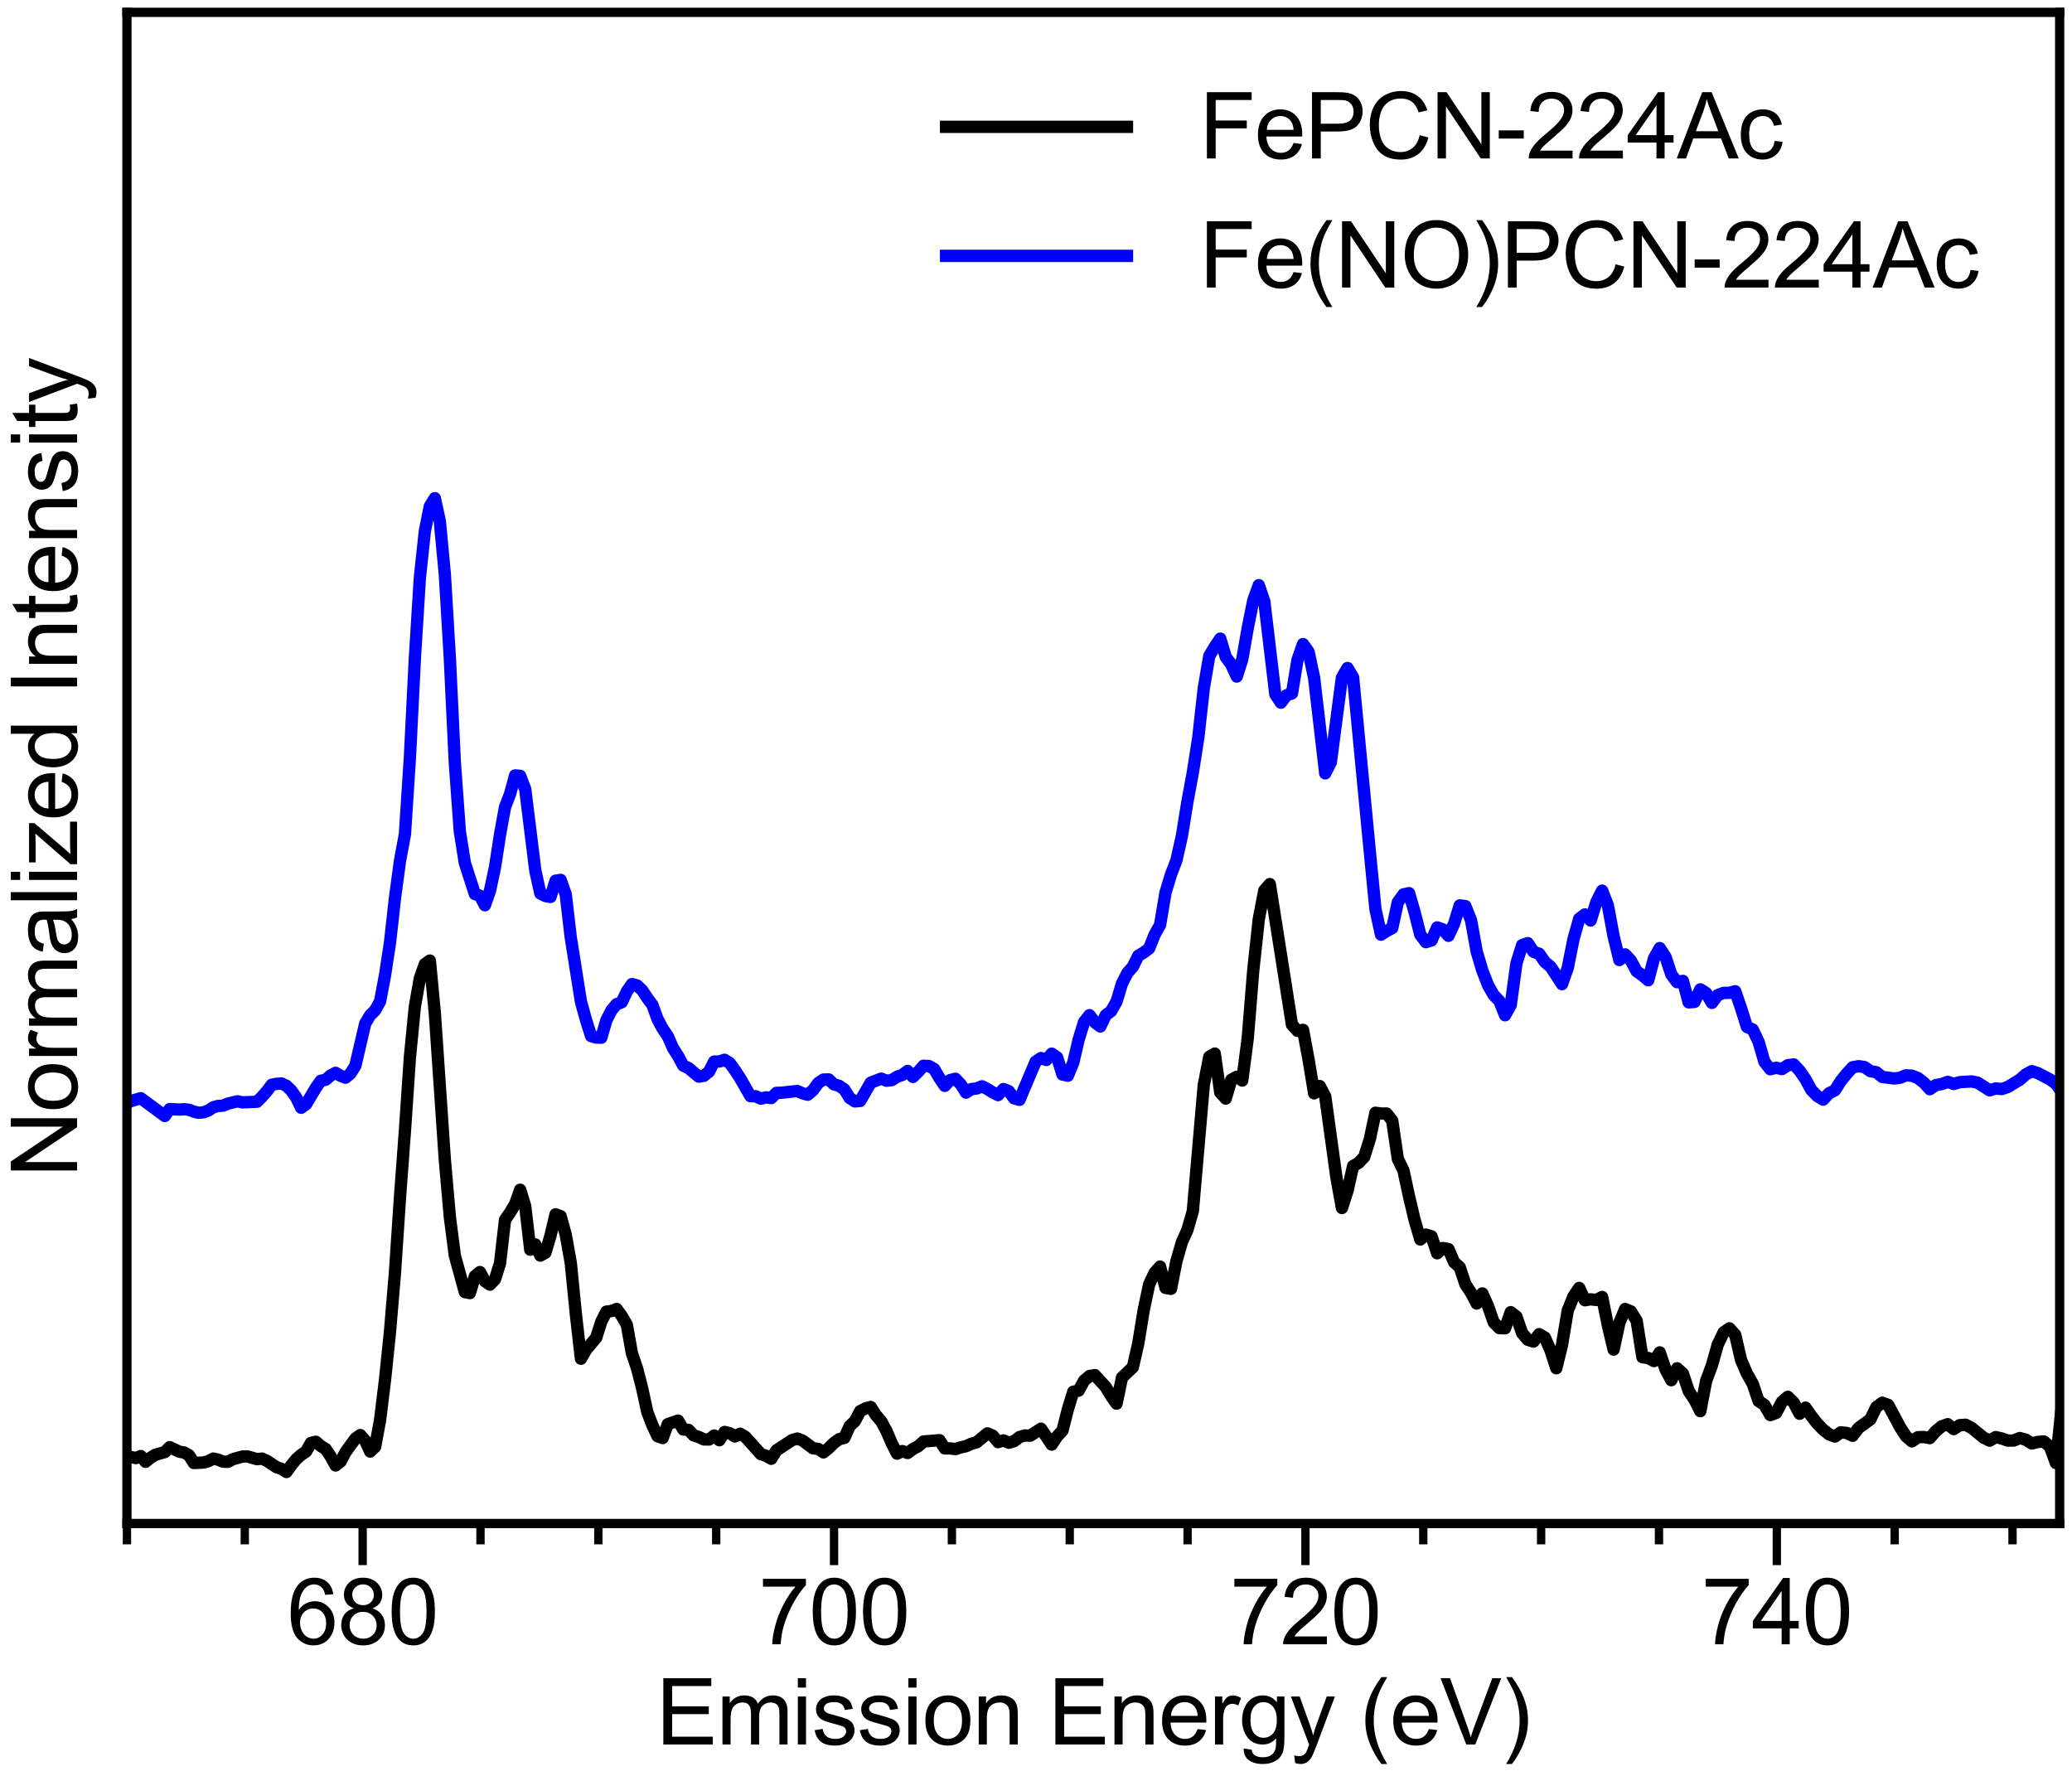 <?xml version="1.0" encoding="utf-8" standalone="no"?>
<!DOCTYPE svg PUBLIC "-//W3C//DTD SVG 1.1//EN"
  "http://www.w3.org/Graphics/SVG/1.1/DTD/svg11.dtd">
<svg xmlns:xlink="http://www.w3.org/1999/xlink" width="504pt" height="432pt" viewBox="0 0 504 432" xmlns="http://www.w3.org/2000/svg" version="1.1">
 <defs>
  <style type="text/css">*{stroke-linejoin: round; stroke-linecap: butt}</style>
 </defs>
 <g id="figure_1">
  <g id="patch_1">
   <path d="M 0 432 
L 504 432 
L 504 0 
L 0 0 
z
" style="fill: #ffffff"/>
  </g>
  <g id="axes_1">
   <g id="patch_2">
    <path d="M 30.878 370.609 
L 501 370.609 
L 501 3 
L 30.878 3 
z
" style="fill: #ffffff"/>
   </g>
   <g id="matplotlib.axis_1">
    <g id="xtick_1">
     <g id="line2d_1">
      <defs>
       <path id="mda9995c938" d="M 0 0 
L 0 10.125 
" style="stroke: #000000; stroke-width: 2.025"/>
      </defs>
      <g>
       <use xlink:href="#mda9995c938" x="88.21" y="370.609" style="stroke: #000000; stroke-width: 2.025"/>
      </g>
     </g>
     <g id="text_1">
      <!-- 680 -->
      <g transform="translate(69.859 399.982) scale(0.22 -0.22)">
       <defs>
        <path id="ArialMT-36" d="M 3184 3459 
L 2625 3416 
Q 2550 3747 2413 3897 
Q 2184 4138 1850 4138 
Q 1581 4138 1378 3988 
Q 1113 3794 959 3422 
Q 806 3050 800 2363 
Q 1003 2672 1297 2822 
Q 1591 2972 1913 2972 
Q 2475 2972 2870 2558 
Q 3266 2144 3266 1488 
Q 3266 1056 3080 686 
Q 2894 316 2569 119 
Q 2244 -78 1831 -78 
Q 1128 -78 684 439 
Q 241 956 241 2144 
Q 241 3472 731 4075 
Q 1159 4600 1884 4600 
Q 2425 4600 2770 4297 
Q 3116 3994 3184 3459 
z
M 888 1484 
Q 888 1194 1011 928 
Q 1134 663 1356 523 
Q 1578 384 1822 384 
Q 2178 384 2434 671 
Q 2691 959 2691 1453 
Q 2691 1928 2437 2201 
Q 2184 2475 1800 2475 
Q 1419 2475 1153 2201 
Q 888 1928 888 1484 
z
" transform="scale(0.016)"/>
        <path id="ArialMT-38" d="M 1131 2484 
Q 781 2613 612 2850 
Q 444 3088 444 3419 
Q 444 3919 803 4259 
Q 1163 4600 1759 4600 
Q 2359 4600 2725 4251 
Q 3091 3903 3091 3403 
Q 3091 3084 2923 2848 
Q 2756 2613 2416 2484 
Q 2838 2347 3058 2040 
Q 3278 1734 3278 1309 
Q 3278 722 2862 322 
Q 2447 -78 1769 -78 
Q 1091 -78 675 323 
Q 259 725 259 1325 
Q 259 1772 486 2073 
Q 713 2375 1131 2484 
z
M 1019 3438 
Q 1019 3113 1228 2906 
Q 1438 2700 1772 2700 
Q 2097 2700 2305 2904 
Q 2513 3109 2513 3406 
Q 2513 3716 2298 3927 
Q 2084 4138 1766 4138 
Q 1444 4138 1231 3931 
Q 1019 3725 1019 3438 
z
M 838 1322 
Q 838 1081 952 856 
Q 1066 631 1291 507 
Q 1516 384 1775 384 
Q 2178 384 2440 643 
Q 2703 903 2703 1303 
Q 2703 1709 2433 1975 
Q 2163 2241 1756 2241 
Q 1359 2241 1098 1978 
Q 838 1716 838 1322 
z
" transform="scale(0.016)"/>
        <path id="ArialMT-30" d="M 266 2259 
Q 266 3072 433 3567 
Q 600 4063 929 4331 
Q 1259 4600 1759 4600 
Q 2128 4600 2406 4451 
Q 2684 4303 2865 4023 
Q 3047 3744 3150 3342 
Q 3253 2941 3253 2259 
Q 3253 1453 3087 958 
Q 2922 463 2592 192 
Q 2263 -78 1759 -78 
Q 1097 -78 719 397 
Q 266 969 266 2259 
z
M 844 2259 
Q 844 1131 1108 757 
Q 1372 384 1759 384 
Q 2147 384 2411 759 
Q 2675 1134 2675 2259 
Q 2675 3391 2411 3762 
Q 2147 4134 1753 4134 
Q 1366 4134 1134 3806 
Q 844 3388 844 2259 
z
" transform="scale(0.016)"/>
       </defs>
       <use xlink:href="#ArialMT-36"/>
       <use xlink:href="#ArialMT-38" x="55.615"/>
       <use xlink:href="#ArialMT-30" x="111.23"/>
      </g>
     </g>
    </g>
    <g id="xtick_2">
     <g id="line2d_2">
      <g>
       <use xlink:href="#mda9995c938" x="202.874" y="370.609" style="stroke: #000000; stroke-width: 2.025"/>
      </g>
     </g>
     <g id="text_2">
      <!-- 700 -->
      <g transform="translate(184.523 399.982) scale(0.22 -0.22)">
       <defs>
        <path id="ArialMT-37" d="M 303 3981 
L 303 4522 
L 3269 4522 
L 3269 4084 
Q 2831 3619 2401 2847 
Q 1972 2075 1738 1259 
Q 1569 684 1522 0 
L 944 0 
Q 953 541 1156 1306 
Q 1359 2072 1739 2783 
Q 2119 3494 2547 3981 
L 303 3981 
z
" transform="scale(0.016)"/>
       </defs>
       <use xlink:href="#ArialMT-37"/>
       <use xlink:href="#ArialMT-30" x="55.615"/>
       <use xlink:href="#ArialMT-30" x="111.23"/>
      </g>
     </g>
    </g>
    <g id="xtick_3">
     <g id="line2d_3">
      <g>
       <use xlink:href="#mda9995c938" x="317.538" y="370.609" style="stroke: #000000; stroke-width: 2.025"/>
      </g>
     </g>
     <g id="text_3">
      <!-- 720 -->
      <g transform="translate(299.186 399.982) scale(0.22 -0.22)">
       <defs>
        <path id="ArialMT-32" d="M 3222 541 
L 3222 0 
L 194 0 
Q 188 203 259 391 
Q 375 700 629 1000 
Q 884 1300 1366 1694 
Q 2113 2306 2375 2664 
Q 2638 3022 2638 3341 
Q 2638 3675 2398 3904 
Q 2159 4134 1775 4134 
Q 1369 4134 1125 3890 
Q 881 3647 878 3216 
L 300 3275 
Q 359 3922 746 4261 
Q 1134 4600 1788 4600 
Q 2447 4600 2831 4234 
Q 3216 3869 3216 3328 
Q 3216 3053 3103 2787 
Q 2991 2522 2730 2228 
Q 2469 1934 1863 1422 
Q 1356 997 1212 845 
Q 1069 694 975 541 
L 3222 541 
z
" transform="scale(0.016)"/>
       </defs>
       <use xlink:href="#ArialMT-37"/>
       <use xlink:href="#ArialMT-32" x="55.615"/>
       <use xlink:href="#ArialMT-30" x="111.23"/>
      </g>
     </g>
    </g>
    <g id="xtick_4">
     <g id="line2d_4">
      <g>
       <use xlink:href="#mda9995c938" x="432.201" y="370.609" style="stroke: #000000; stroke-width: 2.025"/>
      </g>
     </g>
     <g id="text_4">
      <!-- 740 -->
      <g transform="translate(413.85 399.982) scale(0.22 -0.22)">
       <defs>
        <path id="ArialMT-34" d="M 2069 0 
L 2069 1097 
L 81 1097 
L 81 1613 
L 2172 4581 
L 2631 4581 
L 2631 1613 
L 3250 1613 
L 3250 1097 
L 2631 1097 
L 2631 0 
L 2069 0 
z
M 2069 1613 
L 2069 3678 
L 634 1613 
L 2069 1613 
z
" transform="scale(0.016)"/>
       </defs>
       <use xlink:href="#ArialMT-37"/>
       <use xlink:href="#ArialMT-34" x="55.615"/>
       <use xlink:href="#ArialMT-30" x="111.23"/>
      </g>
     </g>
    </g>
    <g id="xtick_5">
     <g id="line2d_5">
      <defs>
       <path id="mcaa99b6f3f" d="M 0 0 
L 0 5.062 
" style="stroke: #000000; stroke-width: 2.025"/>
      </defs>
      <g>
       <use xlink:href="#mcaa99b6f3f" x="30.878" y="370.609" style="stroke: #000000; stroke-width: 2.025"/>
      </g>
     </g>
    </g>
    <g id="xtick_6">
     <g id="line2d_6">
      <g>
       <use xlink:href="#mcaa99b6f3f" x="59.544" y="370.609" style="stroke: #000000; stroke-width: 2.025"/>
      </g>
     </g>
    </g>
    <g id="xtick_7">
     <g id="line2d_7">
      <g>
       <use xlink:href="#mcaa99b6f3f" x="116.876" y="370.609" style="stroke: #000000; stroke-width: 2.025"/>
      </g>
     </g>
    </g>
    <g id="xtick_8">
     <g id="line2d_8">
      <g>
       <use xlink:href="#mcaa99b6f3f" x="145.542" y="370.609" style="stroke: #000000; stroke-width: 2.025"/>
      </g>
     </g>
    </g>
    <g id="xtick_9">
     <g id="line2d_9">
      <g>
       <use xlink:href="#mcaa99b6f3f" x="174.208" y="370.609" style="stroke: #000000; stroke-width: 2.025"/>
      </g>
     </g>
    </g>
    <g id="xtick_10">
     <g id="line2d_10">
      <g>
       <use xlink:href="#mcaa99b6f3f" x="231.54" y="370.609" style="stroke: #000000; stroke-width: 2.025"/>
      </g>
     </g>
    </g>
    <g id="xtick_11">
     <g id="line2d_11">
      <g>
       <use xlink:href="#mcaa99b6f3f" x="260.206" y="370.609" style="stroke: #000000; stroke-width: 2.025"/>
      </g>
     </g>
    </g>
    <g id="xtick_12">
     <g id="line2d_12">
      <g>
       <use xlink:href="#mcaa99b6f3f" x="288.872" y="370.609" style="stroke: #000000; stroke-width: 2.025"/>
      </g>
     </g>
    </g>
    <g id="xtick_13">
     <g id="line2d_13">
      <g>
       <use xlink:href="#mcaa99b6f3f" x="346.203" y="370.609" style="stroke: #000000; stroke-width: 2.025"/>
      </g>
     </g>
    </g>
    <g id="xtick_14">
     <g id="line2d_14">
      <g>
       <use xlink:href="#mcaa99b6f3f" x="374.869" y="370.609" style="stroke: #000000; stroke-width: 2.025"/>
      </g>
     </g>
    </g>
    <g id="xtick_15">
     <g id="line2d_15">
      <g>
       <use xlink:href="#mcaa99b6f3f" x="403.535" y="370.609" style="stroke: #000000; stroke-width: 2.025"/>
      </g>
     </g>
    </g>
    <g id="xtick_16">
     <g id="line2d_16">
      <g>
       <use xlink:href="#mcaa99b6f3f" x="460.867" y="370.609" style="stroke: #000000; stroke-width: 2.025"/>
      </g>
     </g>
    </g>
    <g id="xtick_17">
     <g id="line2d_17">
      <g>
       <use xlink:href="#mcaa99b6f3f" x="489.533" y="370.609" style="stroke: #000000; stroke-width: 2.025"/>
      </g>
     </g>
    </g>
    <g id="text_5">
     <!-- Emission Energy (eV) -->
     <g transform="translate(159.574 424.369) scale(0.22 -0.22)">
      <defs>
       <path id="ArialMT-45" d="M 506 0 
L 506 4581 
L 3819 4581 
L 3819 4041 
L 1113 4041 
L 1113 2638 
L 3647 2638 
L 3647 2100 
L 1113 2100 
L 1113 541 
L 3925 541 
L 3925 0 
L 506 0 
z
" transform="scale(0.016)"/>
       <path id="ArialMT-6d" d="M 422 0 
L 422 3319 
L 925 3319 
L 925 2853 
Q 1081 3097 1340 3245 
Q 1600 3394 1931 3394 
Q 2300 3394 2536 3241 
Q 2772 3088 2869 2813 
Q 3263 3394 3894 3394 
Q 4388 3394 4653 3120 
Q 4919 2847 4919 2278 
L 4919 0 
L 4359 0 
L 4359 2091 
Q 4359 2428 4304 2576 
Q 4250 2725 4106 2815 
Q 3963 2906 3769 2906 
Q 3419 2906 3187 2673 
Q 2956 2441 2956 1928 
L 2956 0 
L 2394 0 
L 2394 2156 
Q 2394 2531 2256 2718 
Q 2119 2906 1806 2906 
Q 1569 2906 1367 2781 
Q 1166 2656 1075 2415 
Q 984 2175 984 1722 
L 984 0 
L 422 0 
z
" transform="scale(0.016)"/>
       <path id="ArialMT-69" d="M 425 3934 
L 425 4581 
L 988 4581 
L 988 3934 
L 425 3934 
z
M 425 0 
L 425 3319 
L 988 3319 
L 988 0 
L 425 0 
z
" transform="scale(0.016)"/>
       <path id="ArialMT-73" d="M 197 991 
L 753 1078 
Q 800 744 1014 566 
Q 1228 388 1613 388 
Q 2000 388 2187 545 
Q 2375 703 2375 916 
Q 2375 1106 2209 1216 
Q 2094 1291 1634 1406 
Q 1016 1563 777 1677 
Q 538 1791 414 1992 
Q 291 2194 291 2438 
Q 291 2659 392 2848 
Q 494 3038 669 3163 
Q 800 3259 1026 3326 
Q 1253 3394 1513 3394 
Q 1903 3394 2198 3281 
Q 2494 3169 2634 2976 
Q 2775 2784 2828 2463 
L 2278 2388 
Q 2241 2644 2061 2787 
Q 1881 2931 1553 2931 
Q 1166 2931 1000 2803 
Q 834 2675 834 2503 
Q 834 2394 903 2306 
Q 972 2216 1119 2156 
Q 1203 2125 1616 2013 
Q 2213 1853 2448 1751 
Q 2684 1650 2818 1456 
Q 2953 1263 2953 975 
Q 2953 694 2789 445 
Q 2625 197 2315 61 
Q 2006 -75 1616 -75 
Q 969 -75 630 194 
Q 291 463 197 991 
z
" transform="scale(0.016)"/>
       <path id="ArialMT-6f" d="M 213 1659 
Q 213 2581 725 3025 
Q 1153 3394 1769 3394 
Q 2453 3394 2887 2945 
Q 3322 2497 3322 1706 
Q 3322 1066 3130 698 
Q 2938 331 2570 128 
Q 2203 -75 1769 -75 
Q 1072 -75 642 372 
Q 213 819 213 1659 
z
M 791 1659 
Q 791 1022 1069 705 
Q 1347 388 1769 388 
Q 2188 388 2466 706 
Q 2744 1025 2744 1678 
Q 2744 2294 2464 2611 
Q 2184 2928 1769 2928 
Q 1347 2928 1069 2612 
Q 791 2297 791 1659 
z
" transform="scale(0.016)"/>
       <path id="ArialMT-6e" d="M 422 0 
L 422 3319 
L 928 3319 
L 928 2847 
Q 1294 3394 1984 3394 
Q 2284 3394 2536 3286 
Q 2788 3178 2913 3003 
Q 3038 2828 3088 2588 
Q 3119 2431 3119 2041 
L 3119 0 
L 2556 0 
L 2556 2019 
Q 2556 2363 2490 2533 
Q 2425 2703 2258 2804 
Q 2091 2906 1866 2906 
Q 1506 2906 1245 2678 
Q 984 2450 984 1813 
L 984 0 
L 422 0 
z
" transform="scale(0.016)"/>
       <path id="ArialMT-20" transform="scale(0.016)"/>
       <path id="ArialMT-65" d="M 2694 1069 
L 3275 997 
Q 3138 488 2766 206 
Q 2394 -75 1816 -75 
Q 1088 -75 661 373 
Q 234 822 234 1631 
Q 234 2469 665 2931 
Q 1097 3394 1784 3394 
Q 2450 3394 2872 2941 
Q 3294 2488 3294 1666 
Q 3294 1616 3291 1516 
L 816 1516 
Q 847 969 1125 678 
Q 1403 388 1819 388 
Q 2128 388 2347 550 
Q 2566 713 2694 1069 
z
M 847 1978 
L 2700 1978 
Q 2663 2397 2488 2606 
Q 2219 2931 1791 2931 
Q 1403 2931 1139 2672 
Q 875 2413 847 1978 
z
" transform="scale(0.016)"/>
       <path id="ArialMT-72" d="M 416 0 
L 416 3319 
L 922 3319 
L 922 2816 
Q 1116 3169 1280 3281 
Q 1444 3394 1641 3394 
Q 1925 3394 2219 3213 
L 2025 2691 
Q 1819 2813 1613 2813 
Q 1428 2813 1281 2702 
Q 1134 2591 1072 2394 
Q 978 2094 978 1738 
L 978 0 
L 416 0 
z
" transform="scale(0.016)"/>
       <path id="ArialMT-67" d="M 319 -275 
L 866 -356 
Q 900 -609 1056 -725 
Q 1266 -881 1628 -881 
Q 2019 -881 2231 -725 
Q 2444 -569 2519 -288 
Q 2563 -116 2559 434 
Q 2191 0 1641 0 
Q 956 0 581 494 
Q 206 988 206 1678 
Q 206 2153 378 2554 
Q 550 2956 876 3175 
Q 1203 3394 1644 3394 
Q 2231 3394 2613 2919 
L 2613 3319 
L 3131 3319 
L 3131 450 
Q 3131 -325 2973 -648 
Q 2816 -972 2473 -1159 
Q 2131 -1347 1631 -1347 
Q 1038 -1347 672 -1080 
Q 306 -813 319 -275 
z
M 784 1719 
Q 784 1066 1043 766 
Q 1303 466 1694 466 
Q 2081 466 2343 764 
Q 2606 1063 2606 1700 
Q 2606 2309 2336 2618 
Q 2066 2928 1684 2928 
Q 1309 2928 1046 2623 
Q 784 2319 784 1719 
z
" transform="scale(0.016)"/>
       <path id="ArialMT-79" d="M 397 -1278 
L 334 -750 
Q 519 -800 656 -800 
Q 844 -800 956 -737 
Q 1069 -675 1141 -563 
Q 1194 -478 1313 -144 
Q 1328 -97 1363 -6 
L 103 3319 
L 709 3319 
L 1400 1397 
Q 1534 1031 1641 628 
Q 1738 1016 1872 1384 
L 2581 3319 
L 3144 3319 
L 1881 -56 
Q 1678 -603 1566 -809 
Q 1416 -1088 1222 -1217 
Q 1028 -1347 759 -1347 
Q 597 -1347 397 -1278 
z
" transform="scale(0.016)"/>
       <path id="ArialMT-28" d="M 1497 -1347 
Q 1031 -759 709 28 
Q 388 816 388 1659 
Q 388 2403 628 3084 
Q 909 3875 1497 4659 
L 1900 4659 
Q 1522 4009 1400 3731 
Q 1209 3300 1100 2831 
Q 966 2247 966 1656 
Q 966 153 1900 -1347 
L 1497 -1347 
z
" transform="scale(0.016)"/>
       <path id="ArialMT-56" d="M 1803 0 
L 28 4581 
L 684 4581 
L 1875 1253 
Q 2019 853 2116 503 
Q 2222 878 2363 1253 
L 3600 4581 
L 4219 4581 
L 2425 0 
L 1803 0 
z
" transform="scale(0.016)"/>
       <path id="ArialMT-29" d="M 791 -1347 
L 388 -1347 
Q 1322 153 1322 1656 
Q 1322 2244 1188 2822 
Q 1081 3291 891 3722 
Q 769 4003 388 4659 
L 791 4659 
Q 1378 3875 1659 3084 
Q 1900 2403 1900 1659 
Q 1900 816 1576 28 
Q 1253 -759 791 -1347 
z
" transform="scale(0.016)"/>
      </defs>
      <use xlink:href="#ArialMT-45"/>
      <use xlink:href="#ArialMT-6d" x="66.699"/>
      <use xlink:href="#ArialMT-69" x="150"/>
      <use xlink:href="#ArialMT-73" x="172.217"/>
      <use xlink:href="#ArialMT-73" x="222.217"/>
      <use xlink:href="#ArialMT-69" x="272.217"/>
      <use xlink:href="#ArialMT-6f" x="294.434"/>
      <use xlink:href="#ArialMT-6e" x="350.049"/>
      <use xlink:href="#ArialMT-20" x="405.664"/>
      <use xlink:href="#ArialMT-45" x="433.447"/>
      <use xlink:href="#ArialMT-6e" x="500.146"/>
      <use xlink:href="#ArialMT-65" x="555.762"/>
      <use xlink:href="#ArialMT-72" x="611.377"/>
      <use xlink:href="#ArialMT-67" x="644.678"/>
      <use xlink:href="#ArialMT-79" x="700.293"/>
      <use xlink:href="#ArialMT-20" x="750.293"/>
      <use xlink:href="#ArialMT-28" x="778.076"/>
      <use xlink:href="#ArialMT-65" x="811.377"/>
      <use xlink:href="#ArialMT-56" x="866.992"/>
      <use xlink:href="#ArialMT-29" x="933.691"/>
     </g>
    </g>
   </g>
   <g id="matplotlib.axis_2">
    <g id="text_6">
     <!-- Normalized Intensity -->
     <g transform="translate(18.747 286.449) rotate(-90) scale(0.22 -0.22)">
      <defs>
       <path id="ArialMT-4e" d="M 488 0 
L 488 4581 
L 1109 4581 
L 3516 984 
L 3516 4581 
L 4097 4581 
L 4097 0 
L 3475 0 
L 1069 3600 
L 1069 0 
L 488 0 
z
" transform="scale(0.016)"/>
       <path id="ArialMT-61" d="M 2588 409 
Q 2275 144 1986 34 
Q 1697 -75 1366 -75 
Q 819 -75 525 192 
Q 231 459 231 875 
Q 231 1119 342 1320 
Q 453 1522 633 1644 
Q 813 1766 1038 1828 
Q 1203 1872 1538 1913 
Q 2219 1994 2541 2106 
Q 2544 2222 2544 2253 
Q 2544 2597 2384 2738 
Q 2169 2928 1744 2928 
Q 1347 2928 1158 2789 
Q 969 2650 878 2297 
L 328 2372 
Q 403 2725 575 2942 
Q 747 3159 1072 3276 
Q 1397 3394 1825 3394 
Q 2250 3394 2515 3294 
Q 2781 3194 2906 3042 
Q 3031 2891 3081 2659 
Q 3109 2516 3109 2141 
L 3109 1391 
Q 3109 606 3145 398 
Q 3181 191 3288 0 
L 2700 0 
Q 2613 175 2588 409 
z
M 2541 1666 
Q 2234 1541 1622 1453 
Q 1275 1403 1131 1340 
Q 988 1278 909 1158 
Q 831 1038 831 891 
Q 831 666 1001 516 
Q 1172 366 1500 366 
Q 1825 366 2078 508 
Q 2331 650 2450 897 
Q 2541 1088 2541 1459 
L 2541 1666 
z
" transform="scale(0.016)"/>
       <path id="ArialMT-6c" d="M 409 0 
L 409 4581 
L 972 4581 
L 972 0 
L 409 0 
z
" transform="scale(0.016)"/>
       <path id="ArialMT-7a" d="M 125 0 
L 125 456 
L 2238 2881 
Q 1878 2863 1603 2863 
L 250 2863 
L 250 3319 
L 2963 3319 
L 2963 2947 
L 1166 841 
L 819 456 
Q 1197 484 1528 484 
L 3063 484 
L 3063 0 
L 125 0 
z
" transform="scale(0.016)"/>
       <path id="ArialMT-64" d="M 2575 0 
L 2575 419 
Q 2259 -75 1647 -75 
Q 1250 -75 917 144 
Q 584 363 401 755 
Q 219 1147 219 1656 
Q 219 2153 384 2558 
Q 550 2963 881 3178 
Q 1213 3394 1622 3394 
Q 1922 3394 2156 3267 
Q 2391 3141 2538 2938 
L 2538 4581 
L 3097 4581 
L 3097 0 
L 2575 0 
z
M 797 1656 
Q 797 1019 1065 703 
Q 1334 388 1700 388 
Q 2069 388 2326 689 
Q 2584 991 2584 1609 
Q 2584 2291 2321 2609 
Q 2059 2928 1675 2928 
Q 1300 2928 1048 2622 
Q 797 2316 797 1656 
z
" transform="scale(0.016)"/>
       <path id="ArialMT-49" d="M 597 0 
L 597 4581 
L 1203 4581 
L 1203 0 
L 597 0 
z
" transform="scale(0.016)"/>
       <path id="ArialMT-74" d="M 1650 503 
L 1731 6 
Q 1494 -44 1306 -44 
Q 1000 -44 831 53 
Q 663 150 594 308 
Q 525 466 525 972 
L 525 2881 
L 113 2881 
L 113 3319 
L 525 3319 
L 525 4141 
L 1084 4478 
L 1084 3319 
L 1650 3319 
L 1650 2881 
L 1084 2881 
L 1084 941 
Q 1084 700 1114 631 
Q 1144 563 1211 522 
Q 1278 481 1403 481 
Q 1497 481 1650 503 
z
" transform="scale(0.016)"/>
      </defs>
      <use xlink:href="#ArialMT-4e"/>
      <use xlink:href="#ArialMT-6f" x="72.217"/>
      <use xlink:href="#ArialMT-72" x="127.832"/>
      <use xlink:href="#ArialMT-6d" x="161.133"/>
      <use xlink:href="#ArialMT-61" x="244.434"/>
      <use xlink:href="#ArialMT-6c" x="300.049"/>
      <use xlink:href="#ArialMT-69" x="322.266"/>
      <use xlink:href="#ArialMT-7a" x="344.482"/>
      <use xlink:href="#ArialMT-65" x="394.482"/>
      <use xlink:href="#ArialMT-64" x="450.098"/>
      <use xlink:href="#ArialMT-20" x="505.713"/>
      <use xlink:href="#ArialMT-49" x="533.496"/>
      <use xlink:href="#ArialMT-6e" x="561.279"/>
      <use xlink:href="#ArialMT-74" x="616.895"/>
      <use xlink:href="#ArialMT-65" x="644.678"/>
      <use xlink:href="#ArialMT-6e" x="700.293"/>
      <use xlink:href="#ArialMT-73" x="755.908"/>
      <use xlink:href="#ArialMT-69" x="805.908"/>
      <use xlink:href="#ArialMT-74" x="828.125"/>
      <use xlink:href="#ArialMT-79" x="855.908"/>
     </g>
    </g>
   </g>
   <g id="line2d_18">
    <path d="M 30.727 354.181 
L 33.065 354.697 
L 34.235 354.191 
L 35.406 355.598 
L 36.577 354.64 
L 37.75 353.898 
L 40.096 353.229 
L 41.271 352.03 
L 43.621 353.135 
L 44.798 353.332 
L 45.975 354.014 
L 47.153 355.89 
L 49.512 355.77 
L 50.692 355.445 
L 51.873 354.805 
L 53.054 355.073 
L 54.236 355.56 
L 55.419 355.603 
L 56.603 354.973 
L 58.973 354.316 
L 60.159 354.279 
L 62.533 354.96 
L 63.721 354.817 
L 64.91 355.354 
L 67.29 356.932 
L 68.481 357.313 
L 69.673 358.078 
L 70.865 356.414 
L 72.058 354.964 
L 73.252 353.91 
L 74.447 353.105 
L 75.643 350.996 
L 76.839 350.721 
L 78.036 351.771 
L 79.234 352.497 
L 80.432 354.296 
L 81.631 356.487 
L 82.831 355.548 
L 84.032 353.263 
L 86.435 349.958 
L 87.638 349.088 
L 88.842 350.459 
L 90.046 353.105 
L 91.251 351.945 
L 92.457 345.388 
L 93.663 335.571 
L 94.871 323.867 
L 96.079 309.49 
L 97.287 291.371 
L 98.497 275.058 
L 99.707 257.193 
L 100.918 244.832 
L 102.13 237.968 
L 103.343 234.535 
L 104.556 233.668 
L 105.77 246.485 
L 108.2 282.078 
L 109.417 295.994 
L 110.634 305.426 
L 113.07 314.308 
L 114.29 314.557 
L 115.51 310.46 
L 116.73 309.435 
L 117.952 311.664 
L 119.175 312.498 
L 120.398 311.203 
L 121.622 307.34 
L 122.846 296.731 
L 124.072 294.96 
L 125.298 292.923 
L 126.525 289.411 
L 127.752 293.401 
L 128.981 304.001 
L 130.21 302.721 
L 131.44 305.438 
L 132.671 304.737 
L 133.903 300.577 
L 135.135 295.394 
L 136.368 295.843 
L 137.602 300.309 
L 138.837 307.203 
L 140.072 319.639 
L 141.308 330.521 
L 142.545 328.368 
L 145.021 325.411 
L 146.261 321.509 
L 147.501 319.066 
L 148.741 318.933 
L 149.983 318.425 
L 151.225 320.099 
L 152.469 322.261 
L 153.713 329.219 
L 154.957 332.881 
L 156.203 337.736 
L 157.449 343.48 
L 158.696 346.732 
L 159.944 349.371 
L 161.193 349.817 
L 162.442 346.431 
L 164.943 345.581 
L 166.195 347.737 
L 167.448 347.823 
L 168.701 349.152 
L 169.955 349.549 
L 171.21 350.156 
L 172.466 350.179 
L 173.723 349.203 
L 174.98 350.353 
L 176.238 348.336 
L 177.497 348.639 
L 178.757 349.436 
L 180.017 348.767 
L 181.278 349.498 
L 185.067 353.73 
L 186.332 354.135 
L 187.597 354.859 
L 188.863 352.818 
L 192.666 350.317 
L 193.935 349.944 
L 195.206 350.422 
L 197.748 352.3 
L 199.021 352.459 
L 200.294 353.309 
L 201.568 352.281 
L 202.843 351.021 
L 204.119 350.084 
L 205.396 349.775 
L 206.673 346.918 
L 207.951 345.704 
L 209.23 343.276 
L 210.51 342.609 
L 211.791 342.257 
L 213.072 344.251 
L 214.354 345.75 
L 215.638 348.114 
L 216.921 351.096 
L 218.206 353.61 
L 219.492 352.993 
L 220.778 353.452 
L 222.065 352.491 
L 223.353 351.818 
L 224.642 350.663 
L 228.514 350.336 
L 229.806 352.342 
L 231.099 352.331 
L 232.393 352.502 
L 233.687 352.088 
L 234.982 351.801 
L 236.279 351.208 
L 237.576 350.845 
L 240.173 348.677 
L 241.472 349.235 
L 242.773 350.806 
L 244.074 350.392 
L 245.376 350.965 
L 246.679 350.576 
L 247.983 349.576 
L 249.287 349.186 
L 250.593 349.24 
L 253.207 347.541 
L 255.823 351.41 
L 257.133 349.414 
L 258.444 347.999 
L 259.755 342.818 
L 261.067 338.553 
L 262.38 338.277 
L 263.694 335.868 
L 265.009 334.742 
L 266.324 334.513 
L 268.958 337.39 
L 270.276 339.596 
L 271.595 341.454 
L 272.915 335.104 
L 275.558 332.588 
L 276.88 326.783 
L 278.203 318.677 
L 279.527 312.4 
L 280.852 309.606 
L 282.178 308.113 
L 283.505 313.284 
L 284.832 313.52 
L 286.161 306.758 
L 287.49 302.167 
L 288.82 299.216 
L 290.151 294.594 
L 292.816 263.915 
L 294.149 257.085 
L 295.484 256.289 
L 296.819 265.748 
L 298.155 267.241 
L 299.493 262.672 
L 300.831 261.928 
L 302.169 262.852 
L 303.509 252.55 
L 304.85 236.002 
L 306.191 223.577 
L 307.533 216.619 
L 308.876 215.068 
L 314.258 249.266 
L 315.606 250.774 
L 316.954 250.524 
L 318.304 257.774 
L 319.654 265.961 
L 321.005 264.186 
L 322.357 266.727 
L 325.063 286.362 
L 326.418 293.859 
L 327.774 289.667 
L 329.13 283.65 
L 330.488 282.863 
L 331.846 281.419 
L 333.205 277.085 
L 334.565 270.691 
L 335.925 270.875 
L 337.287 270.878 
L 338.65 272.603 
L 340.014 281.933 
L 341.378 284.725 
L 342.743 291.062 
L 344.11 296.82 
L 345.477 301.515 
L 346.845 300.33 
L 348.214 300.756 
L 349.584 304.869 
L 350.954 303.586 
L 352.326 303.857 
L 353.699 307.041 
L 355.072 308.272 
L 356.447 312.397 
L 357.822 314.479 
L 359.198 317.098 
L 360.575 314.634 
L 361.953 317.703 
L 363.332 321.671 
L 364.712 323.072 
L 366.093 323.119 
L 367.474 319.196 
L 368.857 320.272 
L 370.24 324.274 
L 371.625 325.913 
L 373.01 326.35 
L 374.396 324.545 
L 375.783 325.379 
L 377.172 328.546 
L 378.56 332.838 
L 379.951 327.145 
L 381.341 318.791 
L 382.733 315.355 
L 384.126 313.296 
L 385.519 316.3 
L 386.914 316.07 
L 388.309 316.226 
L 389.706 315.5 
L 391.103 322.406 
L 392.502 328.296 
L 393.901 321.785 
L 395.301 318.428 
L 396.702 319.01 
L 398.104 321.301 
L 399.507 330.162 
L 400.911 330.345 
L 402.316 331.095 
L 403.721 328.975 
L 405.128 333.129 
L 406.535 335.75 
L 407.944 332.853 
L 409.353 334.119 
L 410.764 338.386 
L 412.175 340.488 
L 413.587 343.284 
L 415.001 335.916 
L 416.415 332.116 
L 417.83 327.091 
L 419.246 324.134 
L 420.663 323.133 
L 422.082 324.717 
L 423.5 330.824 
L 424.92 334.116 
L 426.341 336.632 
L 427.763 340.81 
L 429.186 341.767 
L 430.609 344.233 
L 432.034 343.702 
L 433.46 340.978 
L 434.886 339.779 
L 436.314 341.206 
L 437.742 343.905 
L 439.172 342.423 
L 440.602 344.472 
L 442.034 346.287 
L 443.466 347.78 
L 444.899 348.907 
L 446.334 349.453 
L 447.769 348.431 
L 449.205 348.576 
L 450.642 349.26 
L 452.08 347.368 
L 454.96 345.271 
L 456.401 342.294 
L 457.843 341.227 
L 459.286 341.749 
L 462.175 347.157 
L 463.621 349.398 
L 465.068 350.633 
L 466.516 349.609 
L 467.965 349.567 
L 469.414 349.831 
L 470.865 348.145 
L 472.317 346.957 
L 473.77 346.444 
L 475.224 347.647 
L 476.678 346.691 
L 478.135 346.585 
L 479.591 347.36 
L 482.508 349.73 
L 483.967 350.446 
L 485.428 349.583 
L 486.89 349.913 
L 488.353 350.429 
L 489.816 350.423 
L 491.281 349.816 
L 492.747 350.202 
L 494.214 351.147 
L 495.681 350.767 
L 497.15 350.642 
L 498.62 351.914 
L 500.091 355.9 
L 501.562 341.591 
L 501.562 341.591 
" clip-path="url(#pc5ba0e81d3)" style="fill: none; stroke: #000000; stroke-width: 3; stroke-linecap: square"/>
   </g>
   <g id="line2d_19">
    <path d="M 30.727 268.345 
L 31.895 267.833 
L 34.235 267.144 
L 40.096 271.476 
L 41.271 269.791 
L 43.621 269.919 
L 44.798 269.831 
L 45.975 269.969 
L 47.153 270.42 
L 48.332 270.697 
L 49.512 270.578 
L 50.692 270.138 
L 51.873 269.355 
L 53.054 269.031 
L 54.236 268.961 
L 55.419 268.466 
L 57.788 267.896 
L 58.973 268.158 
L 61.346 268.066 
L 62.533 268.004 
L 63.721 266.811 
L 64.91 265.447 
L 66.1 263.867 
L 67.29 263.647 
L 68.481 263.565 
L 69.673 264.131 
L 70.865 265.297 
L 72.058 266.99 
L 73.252 269.474 
L 74.447 268.631 
L 76.839 264.592 
L 78.036 262.908 
L 79.234 262.651 
L 80.432 261.608 
L 81.631 260.976 
L 82.831 261.689 
L 84.032 262.156 
L 85.233 261.176 
L 86.435 259.26 
L 88.842 248.966 
L 90.046 246.956 
L 91.251 245.771 
L 92.457 243.562 
L 93.663 237.18 
L 94.871 229.254 
L 96.079 218.444 
L 97.287 209.456 
L 98.497 202.937 
L 99.707 184.281 
L 100.918 160.073 
L 102.13 140.558 
L 103.343 129.223 
L 104.556 123.162 
L 105.77 121.191 
L 106.985 126.797 
L 108.2 139.706 
L 109.417 160.017 
L 110.634 185.54 
L 111.852 202.284 
L 113.07 209.918 
L 115.51 217.477 
L 116.73 217.89 
L 117.952 220.206 
L 119.175 216.728 
L 120.398 210.985 
L 121.622 203.069 
L 122.846 196.317 
L 124.072 193.145 
L 125.298 188.629 
L 126.525 188.734 
L 127.752 191.957 
L 130.21 211.788 
L 131.44 217.343 
L 132.671 217.97 
L 133.903 218.191 
L 135.135 214.241 
L 136.368 214.038 
L 137.602 217.536 
L 138.837 228.067 
L 141.308 243.654 
L 142.545 248.126 
L 143.783 252.035 
L 145.021 252.396 
L 146.261 252.425 
L 147.501 248.167 
L 148.741 245.752 
L 149.983 244.277 
L 151.225 243.816 
L 152.469 241.195 
L 153.713 239.395 
L 154.957 239.708 
L 156.203 240.885 
L 157.449 242.782 
L 158.696 244.455 
L 159.944 247.908 
L 161.193 250.242 
L 162.442 252.088 
L 163.692 254.938 
L 164.943 256.901 
L 166.195 259.227 
L 167.448 259.798 
L 169.955 261.899 
L 171.21 261.701 
L 172.466 260.686 
L 173.723 258.236 
L 174.98 258.231 
L 176.238 257.802 
L 177.497 258.59 
L 178.757 260.324 
L 180.017 262.269 
L 182.54 266.648 
L 183.803 266.672 
L 185.067 267.269 
L 186.332 266.939 
L 187.597 267.115 
L 188.863 265.847 
L 190.13 265.814 
L 193.935 265.397 
L 195.206 265.949 
L 196.477 266.308 
L 197.748 265.206 
L 199.021 263.464 
L 200.294 262.614 
L 201.568 262.577 
L 202.843 263.767 
L 204.119 264.135 
L 205.396 265.033 
L 206.673 267.094 
L 207.951 267.927 
L 209.23 267.813 
L 211.791 263.382 
L 214.354 262.383 
L 215.638 262.896 
L 216.921 262.741 
L 218.206 261.93 
L 219.492 261.483 
L 220.778 260.515 
L 222.065 261.973 
L 223.353 260.701 
L 224.642 259.254 
L 225.932 259.323 
L 227.222 260.038 
L 228.514 262.239 
L 229.806 264.142 
L 231.099 262.749 
L 232.393 262.42 
L 233.687 263.772 
L 234.982 265.798 
L 236.279 264.922 
L 237.576 264.79 
L 238.874 264.251 
L 240.173 264.91 
L 241.472 265.731 
L 242.773 266.391 
L 244.074 264.927 
L 245.376 265.427 
L 246.679 267.178 
L 247.983 267.548 
L 251.899 258.273 
L 253.207 257.382 
L 254.514 257.846 
L 255.823 256.31 
L 257.133 257.215 
L 258.444 261.391 
L 259.755 261.672 
L 261.067 258.494 
L 262.38 252.852 
L 263.694 248.607 
L 265.009 246.949 
L 266.324 248.696 
L 267.641 249.7 
L 268.958 246.966 
L 270.276 245.953 
L 271.595 243.639 
L 272.915 239.257 
L 274.236 236.666 
L 275.558 235.165 
L 276.88 232.494 
L 278.203 231.715 
L 279.527 230.704 
L 280.852 227.355 
L 282.178 225.008 
L 283.505 217.116 
L 284.832 212.748 
L 286.161 209.271 
L 287.49 203.356 
L 288.82 195.104 
L 290.151 187.901 
L 291.483 179.349 
L 292.816 167.39 
L 294.149 159.578 
L 295.484 157.335 
L 296.819 155.351 
L 298.155 159.808 
L 299.493 161.636 
L 300.831 164.573 
L 302.169 160.389 
L 303.509 152.745 
L 304.85 146.064 
L 306.191 142.345 
L 307.533 146.304 
L 310.221 168.922 
L 311.566 170.936 
L 312.912 169.145 
L 314.258 168.686 
L 315.606 160.523 
L 316.954 156.676 
L 318.304 158.566 
L 319.654 164.925 
L 322.357 188.128 
L 323.71 185.436 
L 326.418 164.799 
L 327.774 162.5 
L 329.13 164.778 
L 333.205 207.226 
L 334.565 221.138 
L 335.925 227.363 
L 337.287 226.478 
L 338.65 225.766 
L 340.014 219.485 
L 341.378 217.58 
L 342.743 217.27 
L 344.11 221.969 
L 345.477 227.375 
L 346.845 229.188 
L 348.214 228.764 
L 349.584 225.6 
L 350.954 226.095 
L 352.326 227.645 
L 353.699 224.715 
L 355.072 220.248 
L 356.447 220.416 
L 357.822 223.867 
L 359.198 231.488 
L 360.575 236.092 
L 361.953 239.653 
L 363.332 242.062 
L 364.712 243.492 
L 366.093 246.969 
L 367.474 244.476 
L 368.857 234.369 
L 370.24 229.917 
L 371.625 229.428 
L 373.01 231.523 
L 374.396 232.005 
L 375.783 234.022 
L 377.172 235.16 
L 379.951 239.405 
L 381.341 235.449 
L 382.733 228.498 
L 384.126 223.5 
L 385.519 222.446 
L 386.914 223.926 
L 388.309 219.41 
L 389.706 216.652 
L 391.103 220.242 
L 392.502 227.771 
L 393.901 233.534 
L 395.301 232.161 
L 396.702 233.679 
L 398.104 236.281 
L 399.507 237.243 
L 400.911 238.458 
L 402.316 233.144 
L 403.721 230.628 
L 405.128 232.801 
L 406.535 237.045 
L 407.944 238.921 
L 409.353 238.615 
L 410.764 243.834 
L 412.175 243.727 
L 413.587 240.666 
L 415.001 241.557 
L 416.415 243.965 
L 417.83 242.067 
L 419.246 241.536 
L 420.663 241.514 
L 422.082 241.132 
L 423.5 245.255 
L 424.92 249.796 
L 426.341 250.44 
L 427.763 253.417 
L 429.186 258.311 
L 430.609 260.094 
L 432.034 259.749 
L 433.46 260.06 
L 434.886 259.117 
L 436.314 258.927 
L 437.742 260.455 
L 439.172 262.53 
L 440.602 265.161 
L 442.034 266.628 
L 443.466 267.496 
L 444.899 265.952 
L 446.334 265.226 
L 447.769 262.958 
L 449.205 261.186 
L 450.642 259.627 
L 452.08 259.36 
L 453.52 259.572 
L 454.96 260.567 
L 456.401 260.833 
L 457.843 261.979 
L 460.73 262.349 
L 462.175 262.17 
L 463.621 261.581 
L 465.068 261.672 
L 466.516 262.245 
L 467.965 263.36 
L 469.414 264.961 
L 470.865 263.96 
L 472.317 263.709 
L 473.77 263.167 
L 475.224 263.688 
L 476.678 263.249 
L 479.591 263.068 
L 481.049 263.376 
L 483.967 265.233 
L 485.428 264.781 
L 486.89 264.92 
L 488.353 264.43 
L 491.281 262.664 
L 492.747 261.368 
L 494.214 260.57 
L 495.681 261.04 
L 498.62 262.566 
L 500.091 263.621 
L 501.562 265.679 
L 501.562 265.679 
" clip-path="url(#pc5ba0e81d3)" style="fill: none; stroke: #0000ff; stroke-width: 3; stroke-linecap: square"/>
   </g>
   <g id="patch_3">
    <path d="M 30.878 370.609 
L 30.878 3 
" style="fill: none; stroke: #000000; stroke-width: 2.25; stroke-linejoin: miter; stroke-linecap: square"/>
   </g>
   <g id="patch_4">
    <path d="M 501 370.609 
L 501 3 
" style="fill: none; stroke: #000000; stroke-width: 2.25; stroke-linejoin: miter; stroke-linecap: square"/>
   </g>
   <g id="patch_5">
    <path d="M 30.878 370.609 
L 501 370.609 
" style="fill: none; stroke: #000000; stroke-width: 2.25; stroke-linejoin: miter; stroke-linecap: square"/>
   </g>
   <g id="patch_6">
    <path d="M 30.878 3 
L 501 3 
" style="fill: none; stroke: #000000; stroke-width: 2.25; stroke-linejoin: miter; stroke-linecap: square"/>
   </g>
   <g id="legend_1">
    <g id="line2d_20">
     <path d="M 230.125 30.847 
L 252.125 30.847 
L 274.125 30.847 
" style="fill: none; stroke: #000000; stroke-width: 3; stroke-linecap: square"/>
    </g>
    <g id="text_7">
     <!-- FePCN-224Ac -->
     <g transform="translate(291.725 38.547) scale(0.22 -0.22)">
      <defs>
       <path id="ArialMT-46" d="M 525 0 
L 525 4581 
L 3616 4581 
L 3616 4041 
L 1131 4041 
L 1131 2622 
L 3281 2622 
L 3281 2081 
L 1131 2081 
L 1131 0 
L 525 0 
z
" transform="scale(0.016)"/>
       <path id="ArialMT-50" d="M 494 0 
L 494 4581 
L 2222 4581 
Q 2678 4581 2919 4538 
Q 3256 4481 3484 4323 
Q 3713 4166 3852 3881 
Q 3991 3597 3991 3256 
Q 3991 2672 3619 2267 
Q 3247 1863 2275 1863 
L 1100 1863 
L 1100 0 
L 494 0 
z
M 1100 2403 
L 2284 2403 
Q 2872 2403 3119 2622 
Q 3366 2841 3366 3238 
Q 3366 3525 3220 3729 
Q 3075 3934 2838 4000 
Q 2684 4041 2272 4041 
L 1100 4041 
L 1100 2403 
z
" transform="scale(0.016)"/>
       <path id="ArialMT-43" d="M 3763 1606 
L 4369 1453 
Q 4178 706 3683 314 
Q 3188 -78 2472 -78 
Q 1731 -78 1267 223 
Q 803 525 561 1097 
Q 319 1669 319 2325 
Q 319 3041 592 3573 
Q 866 4106 1370 4382 
Q 1875 4659 2481 4659 
Q 3169 4659 3637 4309 
Q 4106 3959 4291 3325 
L 3694 3184 
Q 3534 3684 3231 3912 
Q 2928 4141 2469 4141 
Q 1941 4141 1586 3887 
Q 1231 3634 1087 3207 
Q 944 2781 944 2328 
Q 944 1744 1114 1308 
Q 1284 872 1643 656 
Q 2003 441 2422 441 
Q 2931 441 3284 734 
Q 3638 1028 3763 1606 
z
" transform="scale(0.016)"/>
       <path id="ArialMT-2d" d="M 203 1375 
L 203 1941 
L 1931 1941 
L 1931 1375 
L 203 1375 
z
" transform="scale(0.016)"/>
       <path id="ArialMT-41" d="M -9 0 
L 1750 4581 
L 2403 4581 
L 4278 0 
L 3588 0 
L 3053 1388 
L 1138 1388 
L 634 0 
L -9 0 
z
M 1313 1881 
L 2866 1881 
L 2388 3150 
Q 2169 3728 2063 4100 
Q 1975 3659 1816 3225 
L 1313 1881 
z
" transform="scale(0.016)"/>
       <path id="ArialMT-63" d="M 2588 1216 
L 3141 1144 
Q 3050 572 2676 248 
Q 2303 -75 1759 -75 
Q 1078 -75 664 370 
Q 250 816 250 1647 
Q 250 2184 428 2587 
Q 606 2991 970 3192 
Q 1334 3394 1763 3394 
Q 2303 3394 2647 3120 
Q 2991 2847 3088 2344 
L 2541 2259 
Q 2463 2594 2264 2762 
Q 2066 2931 1784 2931 
Q 1359 2931 1093 2626 
Q 828 2322 828 1663 
Q 828 994 1084 691 
Q 1341 388 1753 388 
Q 2084 388 2306 591 
Q 2528 794 2588 1216 
z
" transform="scale(0.016)"/>
      </defs>
      <use xlink:href="#ArialMT-46"/>
      <use xlink:href="#ArialMT-65" x="61.084"/>
      <use xlink:href="#ArialMT-50" x="116.699"/>
      <use xlink:href="#ArialMT-43" x="183.398"/>
      <use xlink:href="#ArialMT-4e" x="255.615"/>
      <use xlink:href="#ArialMT-2d" x="327.832"/>
      <use xlink:href="#ArialMT-32" x="361.133"/>
      <use xlink:href="#ArialMT-32" x="416.748"/>
      <use xlink:href="#ArialMT-34" x="472.363"/>
      <use xlink:href="#ArialMT-41" x="527.979"/>
      <use xlink:href="#ArialMT-63" x="594.678"/>
     </g>
    </g>
    <g id="line2d_21">
     <path d="M 230.125 62.249 
L 252.125 62.249 
L 274.125 62.249 
" style="fill: none; stroke: #0000ff; stroke-width: 3; stroke-linecap: square"/>
    </g>
    <g id="text_8">
     <!-- Fe(NO)PCN-224Ac -->
     <g transform="translate(291.725 69.949) scale(0.22 -0.22)">
      <defs>
       <path id="ArialMT-4f" d="M 309 2231 
Q 309 3372 921 4017 
Q 1534 4663 2503 4663 
Q 3138 4663 3647 4359 
Q 4156 4056 4423 3514 
Q 4691 2972 4691 2284 
Q 4691 1588 4409 1038 
Q 4128 488 3612 205 
Q 3097 -78 2500 -78 
Q 1853 -78 1343 234 
Q 834 547 571 1087 
Q 309 1628 309 2231 
z
M 934 2222 
Q 934 1394 1379 917 
Q 1825 441 2497 441 
Q 3181 441 3623 922 
Q 4066 1403 4066 2288 
Q 4066 2847 3877 3264 
Q 3688 3681 3323 3911 
Q 2959 4141 2506 4141 
Q 1863 4141 1398 3698 
Q 934 3256 934 2222 
z
" transform="scale(0.016)"/>
      </defs>
      <use xlink:href="#ArialMT-46"/>
      <use xlink:href="#ArialMT-65" x="61.084"/>
      <use xlink:href="#ArialMT-28" x="116.699"/>
      <use xlink:href="#ArialMT-4e" x="150"/>
      <use xlink:href="#ArialMT-4f" x="222.217"/>
      <use xlink:href="#ArialMT-29" x="300"/>
      <use xlink:href="#ArialMT-50" x="333.301"/>
      <use xlink:href="#ArialMT-43" x="400"/>
      <use xlink:href="#ArialMT-4e" x="472.217"/>
      <use xlink:href="#ArialMT-2d" x="544.434"/>
      <use xlink:href="#ArialMT-32" x="577.734"/>
      <use xlink:href="#ArialMT-32" x="633.35"/>
      <use xlink:href="#ArialMT-34" x="688.965"/>
      <use xlink:href="#ArialMT-41" x="744.58"/>
      <use xlink:href="#ArialMT-63" x="811.279"/>
     </g>
    </g>
   </g>
  </g>
 </g>
 <defs>
  <clipPath id="pc5ba0e81d3">
   <rect x="30.878" y="3" width="470.122" height="367.609"/>
  </clipPath>
 </defs>
</svg>
